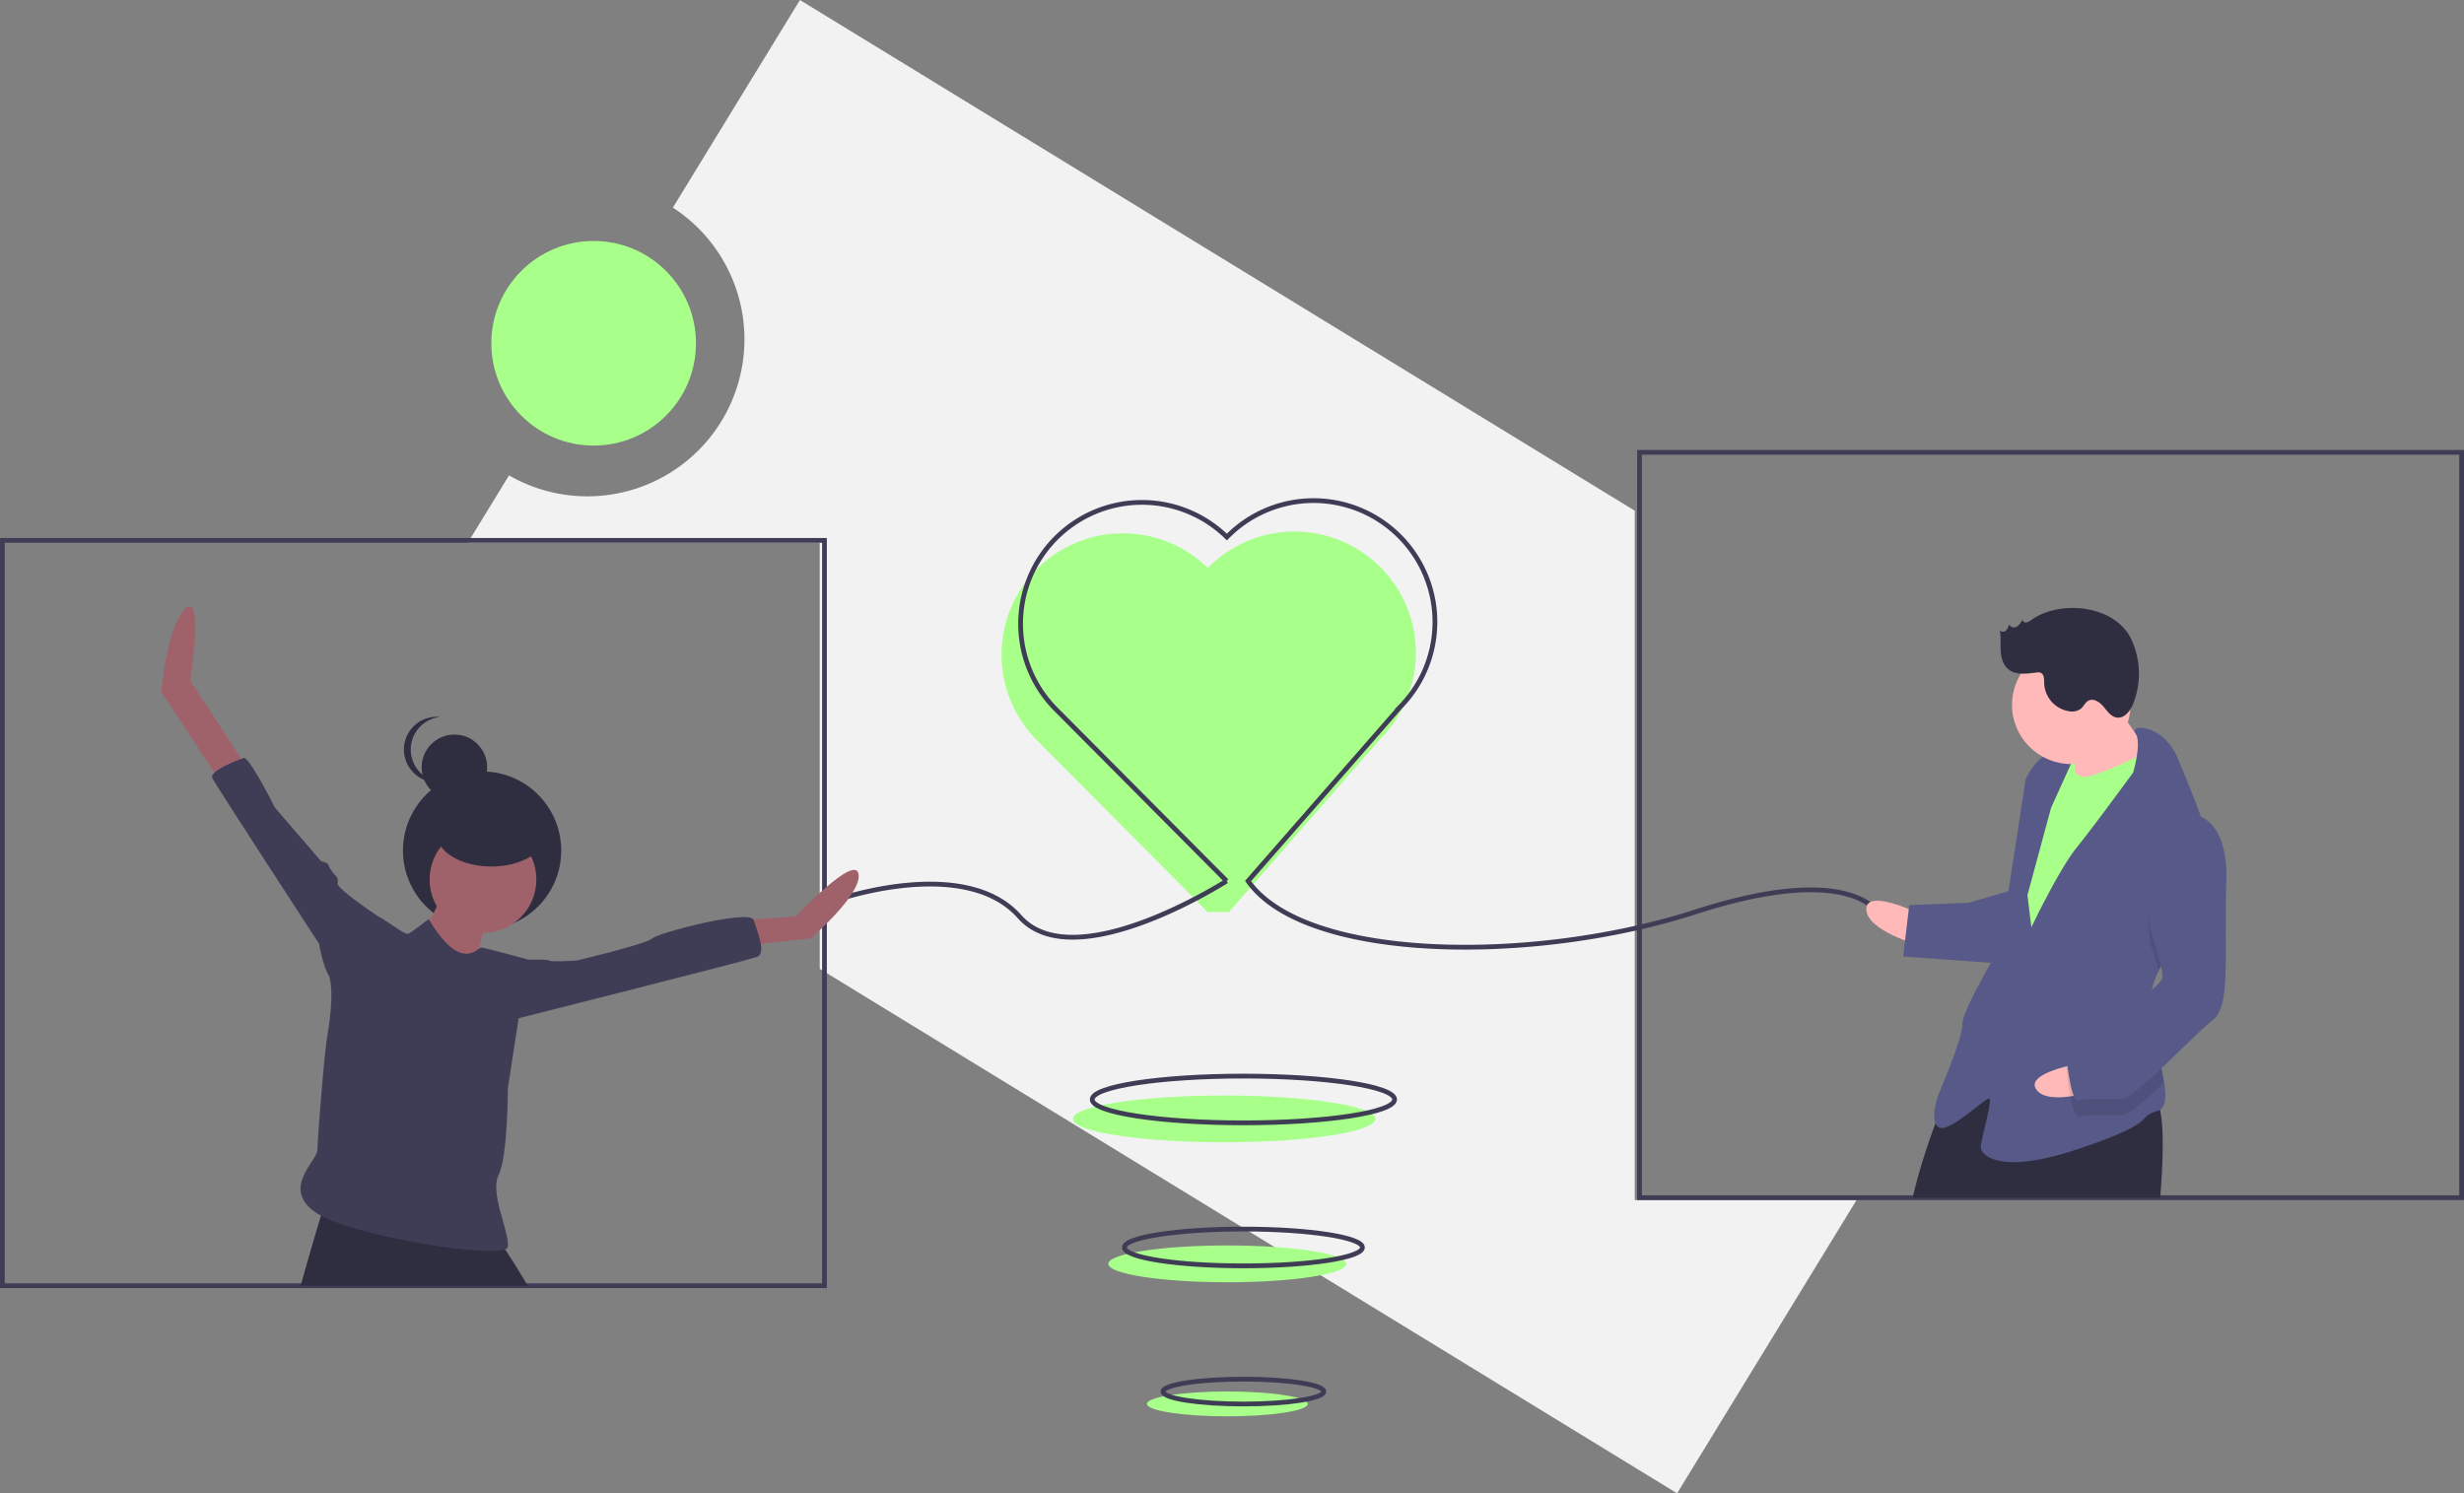 <svg data-name="Layer 1" xmlns="http://www.w3.org/2000/svg" width="1035.48" height="627.636"><rect width="100%" height="100%" fill="#808080" stroke="none"/><path d="M687 214.649L336.163 0l-53.388 87.261a65.99 65.99 0 01-68.855 112.541l-17.325 28.317H344.48v179.073l360.31 220.444L780.2 504.38H687z" fill="#f2f2f2"/><ellipse cx="514.424" cy="470.263" rx="63.537" ry="9.822" fill="#a8ff8a"/><path d="M516.48 383.28l64.018-73.235a51 51 0 00-72.915-71.326 51 51 0 10-71.326 72.915l71.223 71.645" fill="#a8ff8a"/><path fill="none" stroke="#3f3d56" stroke-miterlimit="10" stroke-width="2" d="M1 227.119h345.48v313.26H1zM689 190.119h345.48v313.26H689z"/><circle cx="249.48" cy="144.279" r="43" fill="#a8ff8a"/><path d="M351.48 378.28s54-19 77 7 87-15 87-15M790.48 385.28s-10-24-78-2-164 21-188-13l64.018-73.235a51 51 0 00-72.915-71.326 51 51 0 10-71.326 72.915l71.223 71.645" fill="none" stroke="#3f3d56" stroke-miterlimit="10" stroke-width="2"/><ellipse cx="522.536" cy="462.101" rx="63.537" ry="9.822" fill="none" stroke="#3f3d56" stroke-miterlimit="10" stroke-width="2"/><ellipse cx="515.776" cy="531.192" rx="50.019" ry="7.732" fill="#a8ff8a"/><ellipse cx="515.776" cy="590.055" rx="33.796" ry="5.224" fill="#a8ff8a"/><ellipse cx="522.536" cy="524.304" rx="50.019" ry="7.732" fill="none" stroke="#3f3d56" stroke-miterlimit="10" stroke-width="2"/><ellipse cx="522.536" cy="584.87" rx="33.796" ry="5.224" fill="none" stroke="#3f3d56" stroke-miterlimit="10" stroke-width="2"/><circle cx="202.598" cy="357.484" r="33.252" fill="#2f2e41"/><path d="M186.725 374.283s-10.83 23.983-13.925 24.756 25.53 14.7 25.53 14.7 5.415-29.399 7.736-30.946-19.341-8.51-19.341-8.51z" fill="#9f616a"/><circle cx="202.971" cy="369.641" r="22.435" fill="#9f616a"/><path d="M221.76 540.38h-95.4c3.19-11.59 6.6-23.08 8.52-29.46.97-3.2 1.56-5.12 1.56-5.12s71.95 15.47 73.49 16.25a18.226 18.226 0 012.29 3.02c2.25 3.3 5.84 8.97 9.54 15.31z" fill="#2f2e41"/><path d="M103.173 321.676l-23.21-35.587s5.74-37.331-1.996-30.368-10.185 35.08-10.185 35.08l26.88 40.932zM313.6 386.661l20.889-1.547s24.756-26.304 26.303-17.794-20.114 27.077-20.114 27.077l-28.625 3.095z" fill="#9f616a"/><path d="M161.195 394.397v-7.736s-20.114-13.152-19.34-15.473-1.548-3.868-1.548-3.868-2.32-3.094-2.32-3.868-3.095-1.547-3.095-1.547L115.55 339.47s-10.83-21.662-13.152-20.888-14.699 5.415-13.151 8.51 44.87 69.626 44.87 69.626 2.321 14.7 6.19 14.7 20.887-17.02 20.887-17.02zM213.028 403.681s17.02-.774 17.794 0 11.604 0 11.604 0 29.398-6.963 31.72-9.284 41.002-12.378 42.55-7.736 5.414 13.925 1.546 15.473-108.308 27.85-108.308 27.85z" fill="#3f3d56"/><circle cx="190.966" cy="322.486" r="13.76" fill="#2f2e41"/><path d="M172.62 315.033a13.761 13.761 0 0112.326-13.685 13.915 13.915 0 00-1.433-.075 13.76 13.76 0 100 27.52 13.912 13.912 0 001.433-.075 13.761 13.761 0 01-12.326-13.685z" fill="#2f2e41"/><ellipse cx="206.467" cy="350.433" rx="22.933" ry="13.76" fill="#2f2e41"/><path d="M180.15 386.274s-6.963 5.416-8.51 6.19-10.832-6.963-12.379-6.963S137.6 408.71 137.6 408.71s3.739 4.305 0 26.303c-1.401 8.25-4.183 43.52-4.183 48.162s-15.157 16.05-1.232 26.107 80.458 20.888 81.231 14.699-7.736-22.436-3.868-30.172 3.868-36.36 3.868-36.36l4.642-30.172 3.868-23.983s-18.18-5.028-19.727-5.028-8.51 10.83-22.049-11.992z" fill="#3f3d56"/><path fill="#a8ff8a" d="M861.457 312.999l15.831-.614.79 20.354-15.831.614z"/><path d="M805.875 383.668s-21.923-10.474-21.572-1.428 22.099 14.997 22.099 14.997z" fill="#ffb9b9"/><path d="M907.82 503.38H803.83c2.17-10.18 6.3-22.46 9.53-31.31 2.56-7 4.54-11.86 4.54-11.86 11.81-13.32 28.95-13.66 45.03-10.37 1.92.39 3.83.83 5.71 1.32.22.05.44.11.66.17 3.76.97 7.41 2.09 10.86 3.21 5.95 1.94 11.32 3.9 15.66 5.23a38.586 38.586 0 006.7 1.57 11.374 11.374 0 001.5.06c1.72-.07 2.91 1.78 3.68 5.01 1.74 7.29 1.34 21.65.12 36.97z" fill="#2f2e41"/><path d="M887.307 293.31s12.053 18.785 16.751 23.133-8.52 13.92-8.52 13.92l-23.658 3.182s.297-21.528-.921-23.746 16.348-16.488 16.348-16.488z" fill="#ffb9b9"/><path d="M866.743 317.89s4.874 8.87 9.397 8.695 27.918-10.142 28.917-13.578 7.75 24.613 7.75 24.613L855.56 438.365l-13.964-9.65 6.766-59.151 5.557-31.925z" fill="#a8ff8a"/><path d="M907.169 408.052a31.68 31.68 0 00-3.512 14.858c.009.226.018.452.038.678.541 10.466 4.397 22.57 5.78 31.372 1.004 6.314.718 10.923-2.977 12.006-8.959 2.613 1.306 4.48-33.353 16.016s-40.708 1.578-40.795-.683 4.908-19.443 3.733-20.53-16.435 14.227-21.046 12.141-.526-13.569-.526-13.569 10.387-24.184 10.168-29.838 15.733-32.32 15.733-32.32l10.851-70.633s4.172-9.222 9.782-10.572a13.897 13.897 0 0110.265 1.867l-9.388 20.749-9.904 36.623 1.657 13.525s11.517-24.229 19.082-33.582 23.693-31.495 23.693-31.495 3.765-12.705.923-16.502c-2.843-3.808 11.857-4.378 18.124 11.234 3.322 8.274 8.716 20.612 12.094 32.1 3.011 10.178 4.433 19.692 1.45 25.13-4.558 8.308-16.026 19.228-21.872 31.425z" fill="#575a89"/><path d="M929.041 376.627c-4.558 8.308-16.026 19.228-21.872 31.425-1.527-5.501-3.39-11.193-3.39-11.193s-7.145-38.227 13.99-48.106a14.144 14.144 0 019.822 2.744c3.01 10.178 4.433 19.692 1.45 25.13z" opacity=".1"/><path d="M845.145 374.218l-17.916 5.225-24.877.965-2.56 21.616 40.883 2.944s10.212-28.708 4.47-30.75z" fill="#575a89"/><path d="M874.361 446.898s-23.969 3.977-18.498 11.19 26.704-.37 26.704-.37z" fill="#ffb9b9"/><path d="M903.695 423.588c.541 10.466 4.397 22.57 5.78 31.372-7.636 7.227-14.897 13.6-17.633 13.707-5.654.22-14.744-.56-18.093.702s-5.312-20.179-5.312-20.179 1.999-6.872 10.913-10.615c6.017-2.532 17.551-9.4 24.345-14.987z" opacity=".1"/><path d="M917.505 341.968s19.135-3.007 18.102 28.742 2.017 52.016-5.68 57.976-32.695 32.977-38.348 33.196-14.744-.56-18.093.702-5.312-20.178-5.312-20.178 1.998-6.873 10.913-10.616 29.917-17.014 29.741-21.537-5.312-20.179-5.312-20.179-7.145-38.227 13.99-48.106z" fill="#575a89"/><circle cx="870.433" cy="296.23" r="24.896" fill="#ffb9b9"/><path d="M853.67 260.547a4.807 4.807 0 01-2.093 1.05 1.494 1.494 0 01-1.731-1.198 6.207 6.207 0 01-2.375 3.046c-1.163.606-2.962.098-3.13-1.203a5.489 5.489 0 01-1.263 2.667 1.892 1.892 0 01-2.66.089c.51 2.783.196 5.645.355 8.47s.914 5.82 3.048 7.677c3.112 2.71 7.793 2.04 11.887 1.527a3.608 3.608 0 011.863.102c1.533.653 1.464 2.787 1.484 4.454a12.374 12.374 0 0010.836 11.75 6.203 6.203 0 004.61-1.125c1.162-.985 1.756-2.591 3.088-3.331 2.167-1.204 4.795.552 6.379 2.458s3.145 4.252 5.6 4.601c3.245.462 5.718-2.846 6.93-5.892a34.348 34.348 0 00-.682-26.689c-6.778-14.773-29.929-17.11-42.146-8.453z" fill="#2f2e41"/></svg>